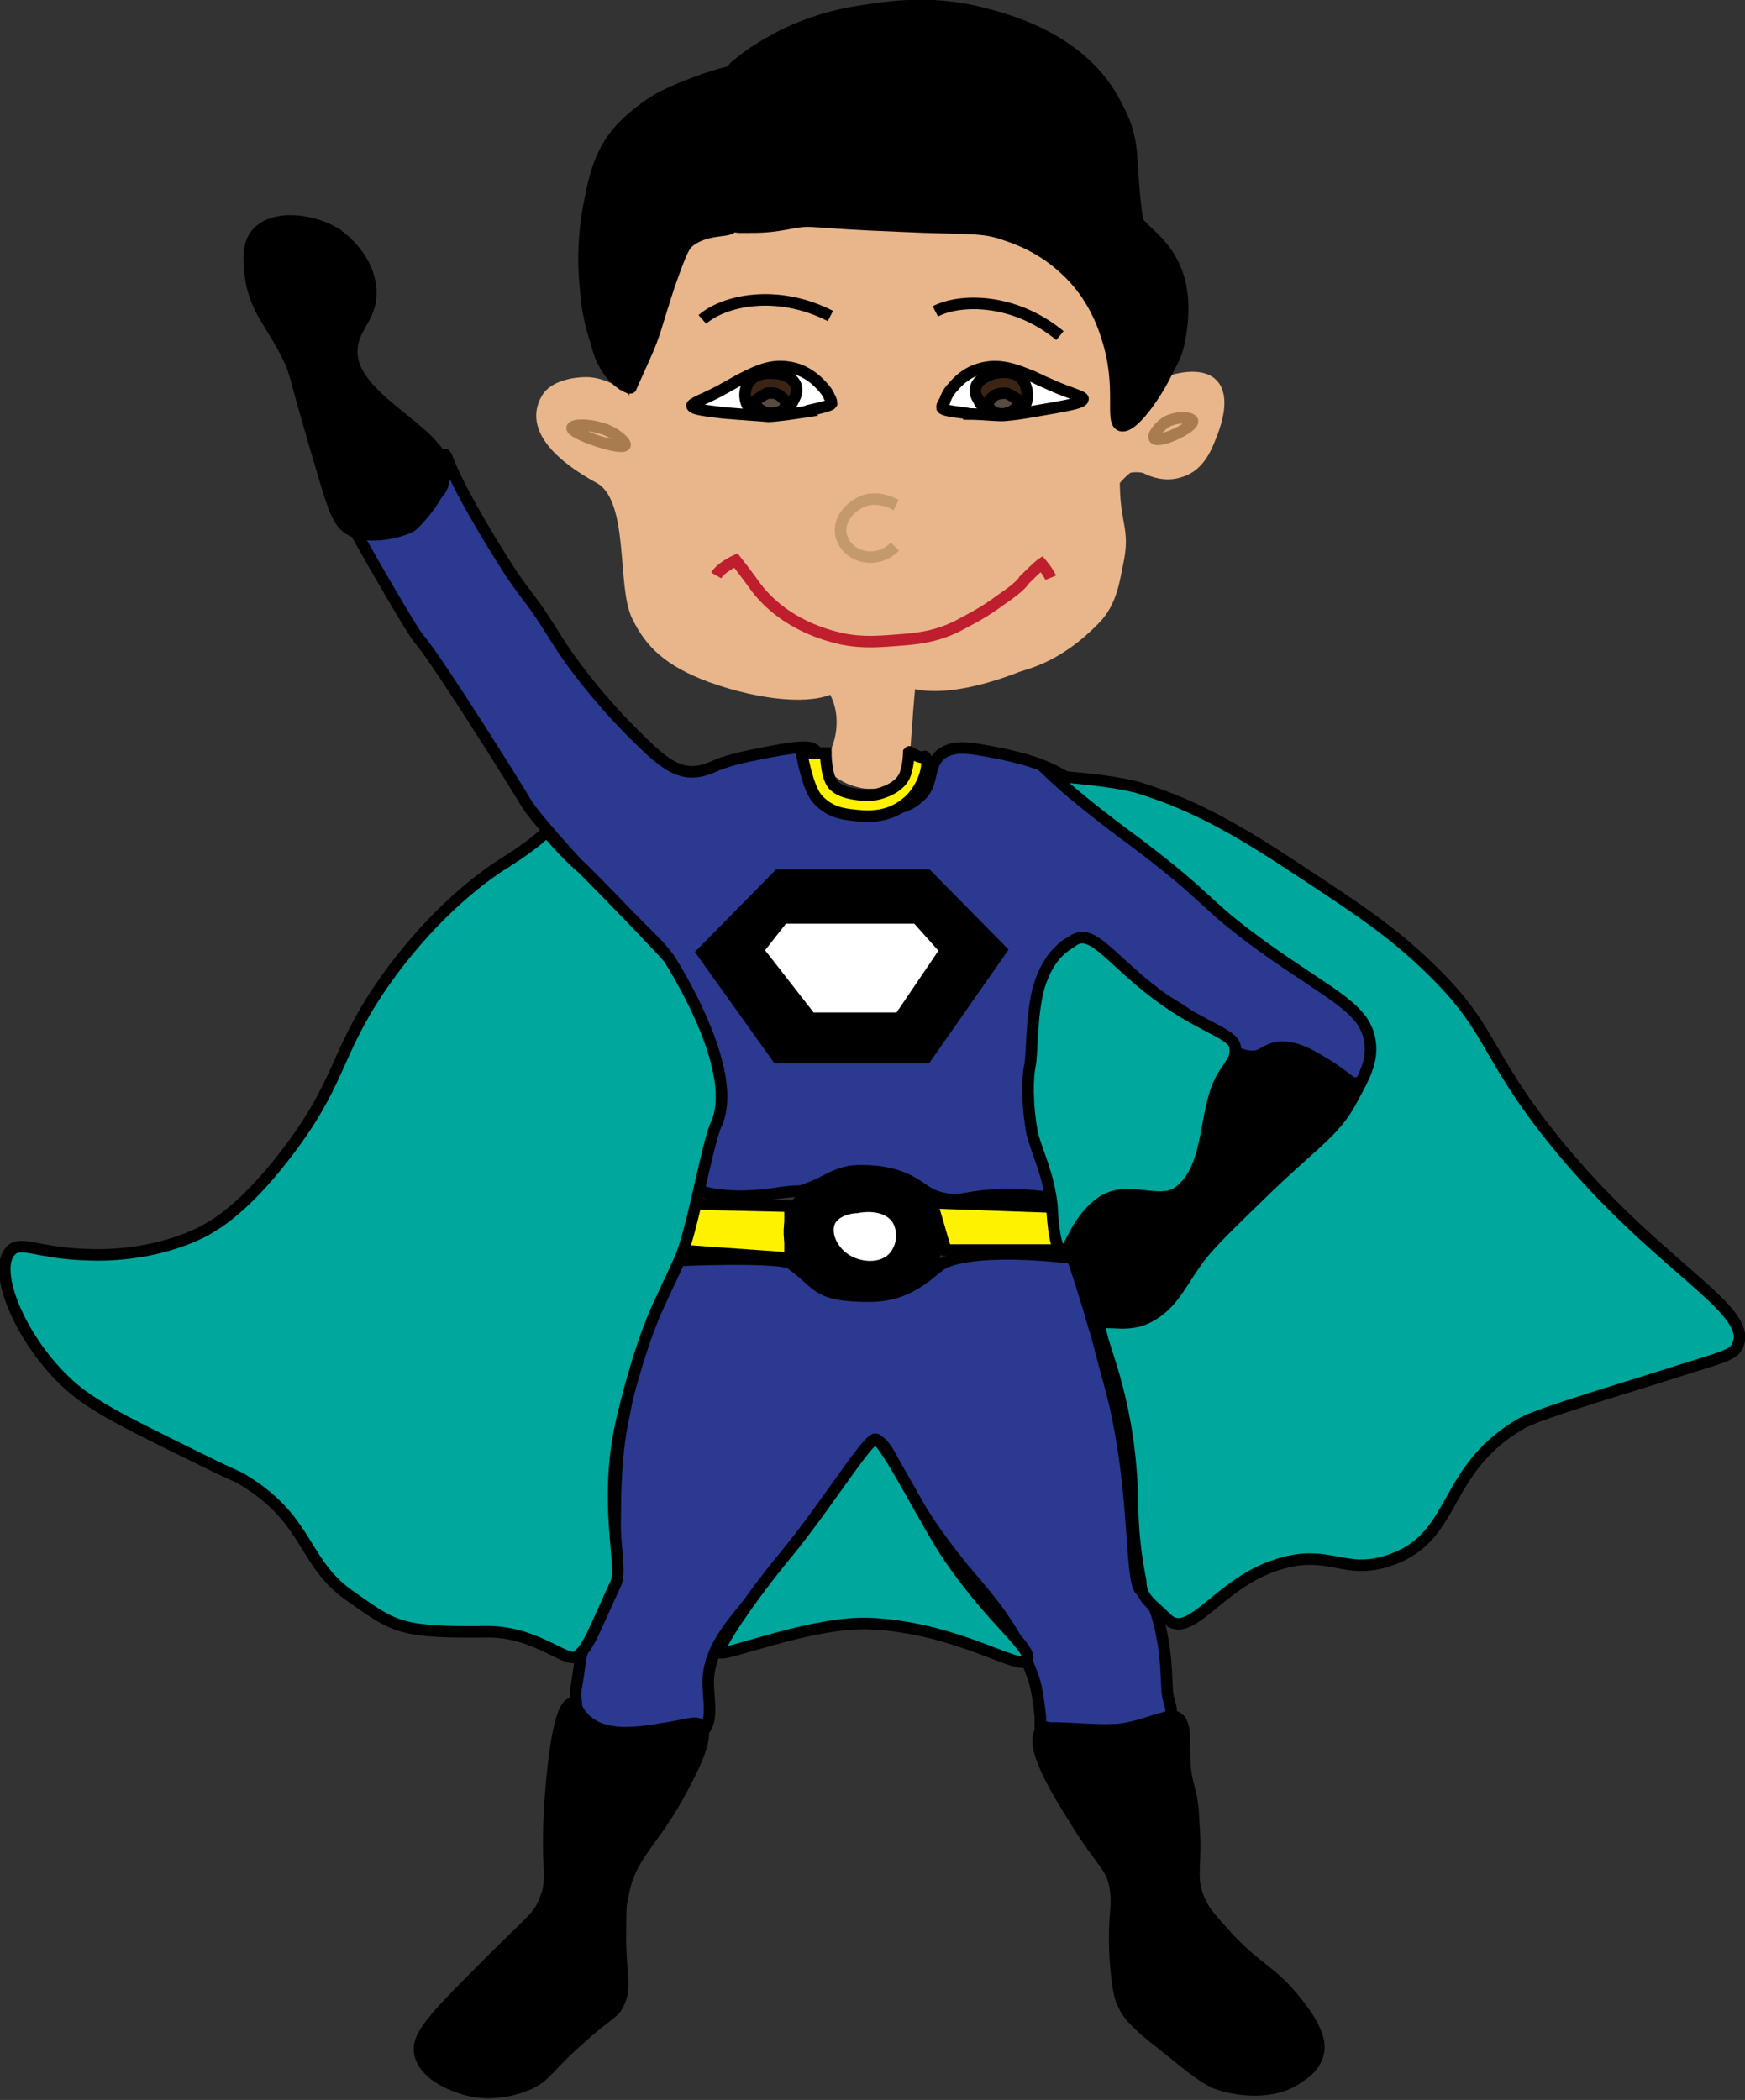 <?xml version="1.0" encoding="utf-8"?>
<!-- Generator: Adobe Illustrator 18.1.0, SVG Export Plug-In . SVG Version: 6.00 Build 0)  -->
<!DOCTYPE svg PUBLIC "-//W3C//DTD SVG 1.1//EN" "http://www.w3.org/Graphics/SVG/1.1/DTD/svg11.dtd">
<svg version="1.1" id="Layer_1" xmlns="http://www.w3.org/2000/svg" xmlns:xlink="http://www.w3.org/1999/xlink" x="0px" y="0px"
	 viewBox="0 0 151.3 182.1" enable-background="new 0 0 151.3 182.1" xml:space="preserve">
<rect x="0" y="0" width="151.3" height="182.1" fill="#333333" stroke="none"/>
<path fill="#E8B68A" stroke="#E8B68A" stroke-miterlimit="10" d="M78.3,67.1c0,0,0.3-5,0.6-8c0,0,2.6,1.3,9.3-1.3
	c0.8-0.3,3.5-0.8,6.7-4.1c1.5-1.5,1.7-3.5,2-4.9c0.6-2.8-0.2-3.1-0.3-6.5c0,0-0.7-0.2,1.1-1.7c0.2-0.2,1.4-0.2,1.7,0
	c0.6,0.3,1.7,0.7,2.9,0.3c1.8-0.5,2.4-2.4,2.8-3.4c0.3-0.8,1.1-3.1,0-4.2c-0.8-0.8-2.4-0.6-3.4-0.3c-3.1,1.1-3.5,5-4.5,4.8
	c-0.8-0.1,0.2-1.7-0.9-6.2c-0.3-1.3-0.2-1.6-1.6-4.2c-1-1.8-2.1-4.1-3.7-5.2c-1.8-1.1-3.5-2.2-8.2-2.5c-5.2-0.4-6-0.1-11.7-0.3
	c-2.4-0.1-5.9-0.1-11,2.2c-1.9,0.9-3.1,8.3-3.9,9.3c-2.6,3.6,0,4.4-0.2,5.4c0,0,0,0,0,0c-0.2,0.1-1.1-1.2-2.2-2
	c-0.3-0.2-1.5-1.1-3-1.1c-1,0-2.8,0.3-3.4,1.4c-1.5,2.6,1.4,5.1,4.5,6.8c3.3,1.7,2,9.4,3.4,12.1c1.1,2.2,2.6,3.8,6.4,5.2
	c4.5,1.6,8.7,1.9,10.5,0.9c0,0,0,0,0,0c1.7,2.8,0.3,5.6,0.3,5.6c0,0.3,0,0.9,0,1.6c0.4,0.3,1.1,0.8,2.1,1c0.3,0.1,0.6,0.1,1,0.1
	C77.2,68,78.3,67.1,78.3,67.1z"/>
<path fill="none" stroke="#A97C50" stroke-miterlimit="10" d="M100.1,38c-0.2-0.2,0.4-1.1,1.2-1.5c0.9-0.4,2-0.3,2.1,0
	C103.5,37.1,100.4,38.5,100.1,38z"/>
<path fill="none" stroke="#A97C50" stroke-miterlimit="10" d="M54.2,38.6c0.1-0.2-0.9-1.2-2.2-1.5c-1-0.3-2.3-0.3-2.4,0
	C49.5,37.6,53.9,39.1,54.2,38.6z"/>
<line fill="none" stroke="#000000" stroke-miterlimit="10" x1="82.7" y1="29" x2="82.7" y2="29"/>
<path stroke="#000000" stroke-miterlimit="10" d="M51.9,30.4c-0.4-1.5-0.9-2.6-1.1-5.1c-0.2-1.8-0.3-4.1,0.2-7.1
	c0.5-2.6,0.9-4.9,2.8-7c1.4-1.5,3-2.5,3.8-2.9c1-0.5,1.8-0.8,3.4-1.4c1.5-0.5,2.6-0.8,2.4-0.6c-0.4,0.5-2.8,3.1-3,7.2
	c-0.1,0.8-0.2,2.6,0.9,4c1,1.3,2.3,1.6,2.2,2.1c-0.1,0.6-2.1,0.1-3.7,1.3c-0.5,0.4-0.7,0.8-1.8,3.9c-1.2,3.7-1.2,4.1-2,5.9
	c-0.4,0.9-1.3,2.9-1.3,2.9v0C54.8,33.8,52.8,33.2,51.9,30.4z"/>
<path stroke="#000000" stroke-miterlimit="10" d="M68,3c1.3-0.6,3.3-1.5,6.4-2c2.5-0.4,6.2-1,10.6,0.1c2,0.5,8.5,2.1,11.5,7.5
	c2.2,3.8,1.3,4.9,2.1,10.4c0.2,1.3,5.3,2.8,3.6,10.8c-0.2,1-0.7,1.8-1,2.4c-0.9,1.9-3,5-4,4.7c-1-0.3,0.2-3.3-1.2-7.6
	c-0.3-1-1.2-3.7-3.6-5.9c-1.9-1.8-3.9-2.6-5.1-3c-2.2-0.8-3.1-0.5-9.4-0.8c-7.7-0.3-7.4-0.6-9.1-0.3c-2.1,0.4-2.6,0.4-4.6,0.4
	c-1.6,0-2.9-1.7-3.2-2.2c-1.5-2.9-0.5-6,0-7.3c0.3-1,1.1-2.7,2.7-4.4C65.3,4.4,66.7,3.7,68,3z"/>
<g>
	<path stroke="#000000" stroke-miterlimit="10" d="M116.8,94.1c0.3,1.1-1.1,3.1-3.5,5.6c-5.4,5.3-6.1,4.6-8.3,7.4
		c-2.2,2.7-2.6,4.8-5.6,6.9c-1.3,0.9-2.2,1.2-3,1c-1.6-0.5-2.2-2.9-2.5-4.4c-0.4-1.7-0.8-3.7,0.3-5.2c0.9-1.2,2.3-1.5,3.4-1.7
		c2.3-0.5,2.9,0.4,4,0c3.5-1,1.9-9.8,6.1-11.8c1.7-0.8,3.6-0.7,4.5-0.4C113.2,91.8,116.4,92.5,116.8,94.1z"/>
	<g>
		<path fill="#2B3990" stroke="#000000" stroke-miterlimit="10" d="M81.6,65.4c1.2-0.9,2.8-0.5,5.4,0c1.2,0.3,2.9,0.6,4.9,1.7
			c3,1.6,4.5,3.4,7.3,5.6c3.9,3,6.8,6.5,10.6,9.5c0.1,0,3.2,1.7,6.7,4.6c1,0.8,2,1.7,2.4,3.2c0.4,1.6-0.2,3.6-1.2,3.9
			c-0.6,0.2-1-0.6-2.9-1.7c-1.3-0.8-2.4-1.4-3.7-1.4c-1.4,0.1-1.5,0.8-2.5,0.8c-1.9,0.1-4.5-2.8-5.9-3.8c-1.3-0.9-3.1-1.7-5.2-3.8
			c-1-1-1.5-1.3-2-1.7c-0.9-0.8-2.5-1.7-4.3,1c-1.1,1.8-0.7,5.7-0.7,7.9c0,1.5-0.1,5.2,0.6,7.9c0,0,0.1,0.6,0.7,2.8l0.4,1.7
			c-0.3,0.6-2.3-0.1-5.4,0c-3.1,0.1-3.5,0.7-5.1,0.3c-1.7-0.4-1.8-1.2-3.8-1.9c-1.7-0.6-3.8-0.5-4.3-0.4c-1.7,0.4-1.9,0.9-3.9,1.6
			c-0.6,0.2-0.3,0-1.8,0.2c-2.6,0.4-4.2,0.4-5.7,0.2c-1.4-0.2-1.6-0.4-1.7-0.5c-0.7-0.9,0.2-2.4,0.9-5.4c0.2-0.9,0.9-3.2,0.2-5.9
			c-0.3-1.1-0.3-2.7-1.7-5.3c-1.6-3.1-2.2-3.9-3.1-4.8c-0.6-0.6,0,0-2.5-2.5c-2.5-2.5-2.3-2.1-3.6-3.6c-1.2-1.3-4.4-4.8-5.1-6
			c-0.5-0.9-7.7-12.4-9.2-14.1c-0.8-0.9-5.6-9.4-5.8-9.8c-1.2-2,4.1-0.5,3.5-0.6c-2.9-0.2,0.9-1.3,3.3-2c2-0.6,0.7-5,1.4-3.3
			c0.9,2.4,3.3,6.5,5.5,9.9c1.9,2.8,1.5,1.8,4,5.8c2.2,3.5,5.3,6.8,6.4,7.9c2.9,2.9,4.4,4.3,7.1,3.1c1.1-0.5,2.3-0.8,4.9-1.3
			c3.1-0.6,3.6-0.4,3.9-0.2c1.1,0.8,0.2,2.3,1.3,3.7c1.2,1.4,3.3,1.5,4,1.5c0.8,0,2.5,0.1,3.7-1C81.1,68,80.3,66.5,81.6,65.4z"/>
		<polygon stroke="#000000" stroke-miterlimit="10" points="80.4,75.9 86.8,82.4 80.3,91.7 67.4,91.7 60.9,82.6 67.5,75.9 		"/>
		<polygon fill="#FFFFFF" stroke="#000000" stroke-miterlimit="10" points="82,82.4 78,88.3 70.3,88.3 65.7,82.4 67.9,79.6 
			79.5,79.6 		"/>
		<path stroke="#000000" stroke-miterlimit="10" d="M38.4,41.7c1.5-3.8-7.9-6.6-7.9-11.2c0-2.3,2-3,1.6-5.8
			c-0.4-2.7-2.7-4.2-2.9-4.4c-2.1-1.3-5.4-1.7-6.9-0.1c-0.9,1-0.7,2.5-0.6,3.6c0.4,3.1,1.8,4.1,3.3,7.2c0.7,1.4,0.3,0.9,3.1,10.3
			c0.9,3,1.3,4.3,2.6,4.8c1.8,0.7,4.4-0.1,5-0.5C36.4,45,37.8,43.4,38.4,41.7z"/>
		<path fill="#FFF200" stroke="#000000" stroke-miterlimit="10" d="M92,104.7c0.3,1.2,0.7,2.5,1,3.7l-11,0l-1.2-4.1L92,104.7z"/>
		<polygon fill="#FFF200" stroke="#000000" stroke-miterlimit="10" points="68.5,104.6 68.5,109.1 58.6,108.4 59.8,104.4 		"/>
		<path stroke="#000000" stroke-miterlimit="10" d="M80.5,105.1c0.1,0.3,1.3,2.4,0.3,4.4c-1.2,2.6-4.9,2.7-5.6,2.7
			c-0.8,0-4.7,0-6.2-3c-0.1-0.1-1.2-2.4,0-4.6c1.6-3,6.1-2.4,6.6-2.4C76.4,102.3,79.2,102.7,80.5,105.1z"/>
		<path fill="#FFFFFF" stroke="#000000" stroke-miterlimit="10" d="M77.8,105.7c0.6,1,0.5,2.3-0.2,3.2c-1.1,1.4-3.5,1.1-4.7,0
			c-0.7-0.6-1.4-1.8-1-2.9c0.4-1,1.8-1.3,2.4-1.3C74.8,104.6,76.8,104.3,77.8,105.7z"/>
		<path fill="#2B3990" stroke="#000000" stroke-miterlimit="10" d="M93,109.1c0,0,1,2.9,1.9,6.1c0.2,0.5,0.8,3,1.2,4.4
			c2.5,8.7,1.8,17.4,2.8,18.3c1.3,1.2,1.4,2,1.8,3.7c0.4,2,0.4,3.1,0.5,4.9c0,0.9,0.5,1.6,0.3,2.2c-0.2,0.9-1.6,1.2-2.5,1.5
			c-0.5,0.1-2.8,0.5-4.6,0.4c-1.9-0.1-4.2-1-4.2-1l0-0.7c0,0-0.2-2.3-0.6-3.4c-1.2-3.4-2.8-5.6-4.9-8.1c-6.8-7.8-7.2-12-8.7-12.5
			c0,0-2.8,4.2-10.4,13.3c-2.3,2.8-4.1,4.7-4.2,7.6c0,1.7,0.5,3.4-0.5,4.4c-0.2,0.2-0.6,0.5-3.2,0.7c-4.6,0.3-6-0.6-6.4-0.8
			c-0.5-0.3-1.3-0.9-1.3-1.7c0-0.8-0.2-1.4,0-2.3c0.4-2.3,0.2-2.9,1.4-5c0.5-0.9,0.9-2.1,1.4-3.2c1.1-2.3-0.1-8.9,1.3-15.2
			c0.8-3.5,0.1-6.3,1.3-7.4c1.9-1.9,3.3-6,3.3-6s9-0.4,9.9,0.3c2.5,1.8,2.1,2.8,6.8,2.8c4,0,5.6-2.7,6.7-3
			C85.5,108.1,93,109.1,93,109.1z"/>
		<path stroke="#000000" stroke-miterlimit="10" d="M102.7,152.3c0-1.6,0.1-3-0.7-3.4c-0.4-0.2-0.8,0-1.9,0.3
			c-1.2,0.4-2.5,0.8-3.7,0.8c-2,0.1-5.8-0.4-6.1,0c-1.1,1.3,1.2,5.1,2.9,7.8c2.4,3.9,3.2,4,3.5,5.9c0.3,1.8-0.2,2.1,0,6.1
			c0.2,2.9,0.5,3.7,0.7,4c0.3,0.7,0.8,1.5,3.4,3.5c2.6,2.1,3.9,3.2,5.1,3.5c0.3,0.1,4.2,1.3,6.9-0.8c0.5-0.3,1.3-1,1.5-2
			c0.1-0.4,0.3-1.7-1.9-4.4c-2.2-2.8-3.6-2.9-6.4-6.1c-1.1-1.2-1.6-1.8-2-2.7c-0.9-2-0.2-2.9-0.5-6.7
			C103.4,154.8,102.8,155.3,102.7,152.3z"/>
		<path stroke="#000000" stroke-miterlimit="10" d="M59.2,155c0.9-1.7,2.4-4.6,1.5-5.4c-0.4-0.4-1.1,0-3.2,0.3
			c-2.3,0.4-4.8,0.7-6.4-0.5c-1.1-0.8-1.1-1.7-1.5-1.7c-1.3,0.1-1.8,7.1-1.9,8.6c-0.4,6.1,0.4,6.5-0.5,8.6c-0.6,1.5-1.2,1.6-6.4,6.9
			c-3.8,3.8-4.6,5-4.4,6.2c0.3,1.9,2.8,2.8,3.4,3c2.9,1.1,5.6-0.1,6.1-0.3c1.6-0.8,1.4-1.3,4.7-4.2c2.4-2.1,2.6-1.9,3-2.7
			c0.8-1.6,0.1-2.6,0.2-6.7c0-1.3,0-2,0.2-2.7C54.6,160.8,56.7,159.8,59.2,155z"/>
		<path fill="#00A79D" stroke="#000000" stroke-miterlimit="10" d="M47.4,72.1c0,0-0.9,1-3.6,2.7c-2.3,1.4-6.9,5-11,11.1
			c-3.8,5.7-3.3,8.1-8.1,14.3c-3.7,4.8-6.2,6.1-7.1,6.6c-3.8,1.9-7.9,2.1-10,2c-4.3-0.1-5.9-1.3-6.7-0.3c-1.6,1.7,0.9,7.8,5.1,11.6
			c2.1,1.9,5.2,3.4,11.3,6.4c3.2,1.6,2.9,1.3,3.9,1.9c5.7,3.5,5,7.2,9.3,10.1c3.7,2.6,4.2,3.1,11.8,3c4.5,0,7.1,3.1,7.9,2
			c0.2-0.2,0.4-0.3,1.1-1.6c0.8-1.7,1.3-2.9,2.1-4.6c0.7-1.5-1.2-7.1,0.6-14.5c0.8-3.3,1.8-6.7,3-9.4c1.9-4.1,0.5-1,1.9-4.1
			c1.1-2.3,2.4-10.1,3.2-11.8c2-4.4-3.1-12.8-4.1-14.4c-0.4-0.5-4.3-4.6-7.5-7.8C49.2,74.2,47.8,72.6,47.4,72.1z"/>
		<path fill="#00A79D" stroke="#000000" stroke-miterlimit="10" d="M62.4,143.3c0.4,0.4,8.2-2.8,13.2-2.5c7.5,0.4,12.8,4.1,13.4,3.2
			c0.7-1-2.8-3.2-6.8-9.1c-1.9-2.8-5.5-10.1-6.3-10.1c-0.7,0-4.1,5.5-7.5,9.7C64.9,138.7,62.1,143,62.4,143.3z"/>
		<path fill="#00A79D" stroke="#000000" stroke-miterlimit="10" d="M101.1,140.3c2,2.1,4.4-2.8,9.3-4.5c4.8-1.7,6,0.9,10.1-0.5
			c5.9-2,4.4-7.7,11.3-11.8c1.2-0.7,4.7-1.8,11.8-4c5.9-1.9,6.7-1.9,7.1-2.9c1.3-3.3-7.8-7.1-16.9-18.9c-5.2-6.8-4.6-8.7-9.9-13.8
			c-3.4-3.3-6.5-5.3-12.6-9.3c-4.9-3.2-8.4-5-12.6-6.3c-2.5-0.7-7.4-1-7.4-1s2.3,2.2,7.1,5.7c6.9,5.2,5.7,5.2,11.1,9.1
			c6,4.3,8.9,5.3,9.3,8.3c0.2,1.5-0.4,2.8-1.4,4.6c-1.5,3-3,3.7-7.4,7.9c-3.6,3.5-5.4,5.2-6.4,6.7c-1.4,2-2.1,3.7-4.2,4.7
			c-2.1,1-4.3-0.3-4,1c0.3,1.9,2.6,6.3,2.8,15c0,2.1,0.2,4.3,0.7,6.8C98.9,138.6,99.9,139.1,101.1,140.3z"/>
		<g>
			<path fill="#00A79D" stroke="#000000" stroke-miterlimit="10" d="M93,81.6c1.8-1.3,3.5,2,8.1,5.2c3.4,2.4,6,2.9,6,4.1
				c0,0.8,0,0.8-1,2.3c-1.8,2.8-1,7.7-3.7,10c-1.8,1.6-4.7-0.7-7.1,1.2c-2.2,1.7-2.5,4.2-3.2,4.1c-0.6-0.1-0.8-2.2-0.9-4
				c-0.3-2.7-1.3-4.6-1.7-6.2c-0.5-2.7-0.4-5-0.2-5.9c0.2-0.8,0.1-4.5,0.8-6.9C91,82.7,92.3,82.1,93,81.6z"/>
		</g>
		<path fill="#FFF200" stroke="#000000" stroke-miterlimit="10" d="M80.2,65.6c0-0.1,0,0.3-0.8-0.1c-0.7-0.4-0.6-0.3-0.6-0.3
			s0,1-0.3,1.9c-0.4,1.2-2,1.7-2.6,1.8c-0.6,0.1-2.9,0.1-3.7-0.9c-0.6-0.8-0.6-2.7-0.6-2.7l-2.1,0c0,0,0.5,2.9,1.3,3.9
			c1.1,1.3,2.4,1.4,3.3,1.5c0.9,0.1,2.8,0.3,4.4-1C80.1,68.5,80.7,66.1,80.2,65.6z"/>
	</g>
</g>
<path fill="none" stroke="#000000" stroke-miterlimit="10" d="M81.1,27c2.1-1.1,6.8-1.2,10.8,2.1"/>
<g>
	<path fill="none" stroke="#C49A6C" stroke-miterlimit="10" d="M77.7,43.8c-0.2-0.1-1.4-0.8-2.7-0.4c-1.2,0.4-2.3,1.6-2.1,2.9
		c0.2,1,1,1.7,1.8,1.9c1,0.3,2.1,0,2.9-0.8"/>
</g>
<path fill="none" stroke="#BE1E2D" stroke-miterlimit="10" d="M62.1,49.9c0.4-0.7,1.7-1.3,1.7-1.3s1.1,1.4,1.8,2.4
	c2.5,3.2,6.1,4.1,7.4,4.4c2,0.4,3.5,0.2,5,0.1c1.2-0.1,3-0.2,5-1.2c1.1-0.6,2.2-1.1,3.8-2.3c1.8-1.2,2-1.7,2-1.7
	c1.2-1.2,1.5-1.4,1.5-1.4s0.6,0.7,0.8,1.2"/>
<g>
	<path fill="#FFFFFF" stroke="#000000" stroke-miterlimit="10" d="M81.7,35.4c0-0.1-0.1-0.2,0.2-0.6c0.1-0.3,0.3-0.8,0.7-1.2
		c0.1-0.1,0.9-1.2,2.3-1.6c1.3-0.4,2.5-0.2,4,0.4c1.3,0.5,0.4,0.2,2.5,1.1c1.1,0.5,2.6,0.9,2.5,1.1c0,0.3-1,0.5-2.7,0.8
		c-2.4,0.4-2.7,0.5-3.9,0.6c-0.6,0.1-2-0.1-3.3-0.1C84,35.8,81.9,35.7,81.7,35.4z"/>
	<path fill="#3C2415" stroke="#000000" stroke-miterlimit="10" d="M84.6,33.6c0.2-0.8,1.3-1.1,1.5-1.2c0.2,0,1.8-0.5,2.6,0.6
		c0.4,0.6,0.5,1.5,0.2,2.1C88,36.4,85.5,35.7,85,35c-0.1-0.2-0.2-0.4-0.2-0.4C84.6,34.3,84.5,33.9,84.6,33.6z"/>
	<path fill="#594A42" stroke="#000000" stroke-miterlimit="10" d="M86.1,34.4c0.3-0.3,0.8-0.3,1.1-0.3c0.2,0,1.2,0.6,1.2,0.7
		c-0.1,0.5-0.6,0.9-1,1c-0.5,0.2-1.3,0.1-1.6-0.4C85.5,34.9,85.8,34.7,86.1,34.4z"/>
</g>
<g>
	<path fill="#FFFFFF" stroke="#000000" stroke-miterlimit="10" d="M72.1,35c0-0.1,0-0.3-0.2-0.6c-0.1-0.3-0.4-0.7-0.8-1.1
		c-0.1-0.1-1-1.1-2.4-1.4c-1.4-0.3-2.5,0-3.9,0.7c-1.2,0.6-0.4,0.2-2.4,1.3c-1.1,0.6-2.5,1.1-2.4,1.3c0.1,0.3,1.1,0.4,2.7,0.6
		c2.4,0.2,2.8,0.2,3.9,0.3c0.6,0,2-0.2,3.3-0.4C69.8,35.6,71.9,35.3,72.1,35z"/>
	<path fill="#3C2415" stroke="#000000" stroke-miterlimit="10" d="M69,33.4c-0.3-0.8-1.4-1-1.6-1c-0.2,0-1.8-0.3-2.5,0.8
		c-0.4,0.6-0.4,1.5,0,2.1c0.9,1.2,3.3,0.3,3.8-0.4c0.1-0.2,0.2-0.4,0.2-0.4C69.1,34.1,69.1,33.7,69,33.4z"/>
	<path fill="#594A42" stroke="#000000" stroke-miterlimit="10" d="M67.6,34.3c-0.4-0.3-0.9-0.2-1.1-0.2c-0.2,0.1-1.2,0.7-1.1,0.8
		c0.2,0.5,0.7,0.8,1.1,0.9c0.5,0.1,1.3,0,1.6-0.5C68.2,34.8,68,34.6,67.6,34.3z"/>
</g>
<path fill="none" stroke="#000000" stroke-miterlimit="10" d="M60.9,27.7c1.8-1.6,6.4-2.7,11.1-0.3"/>
</svg>
